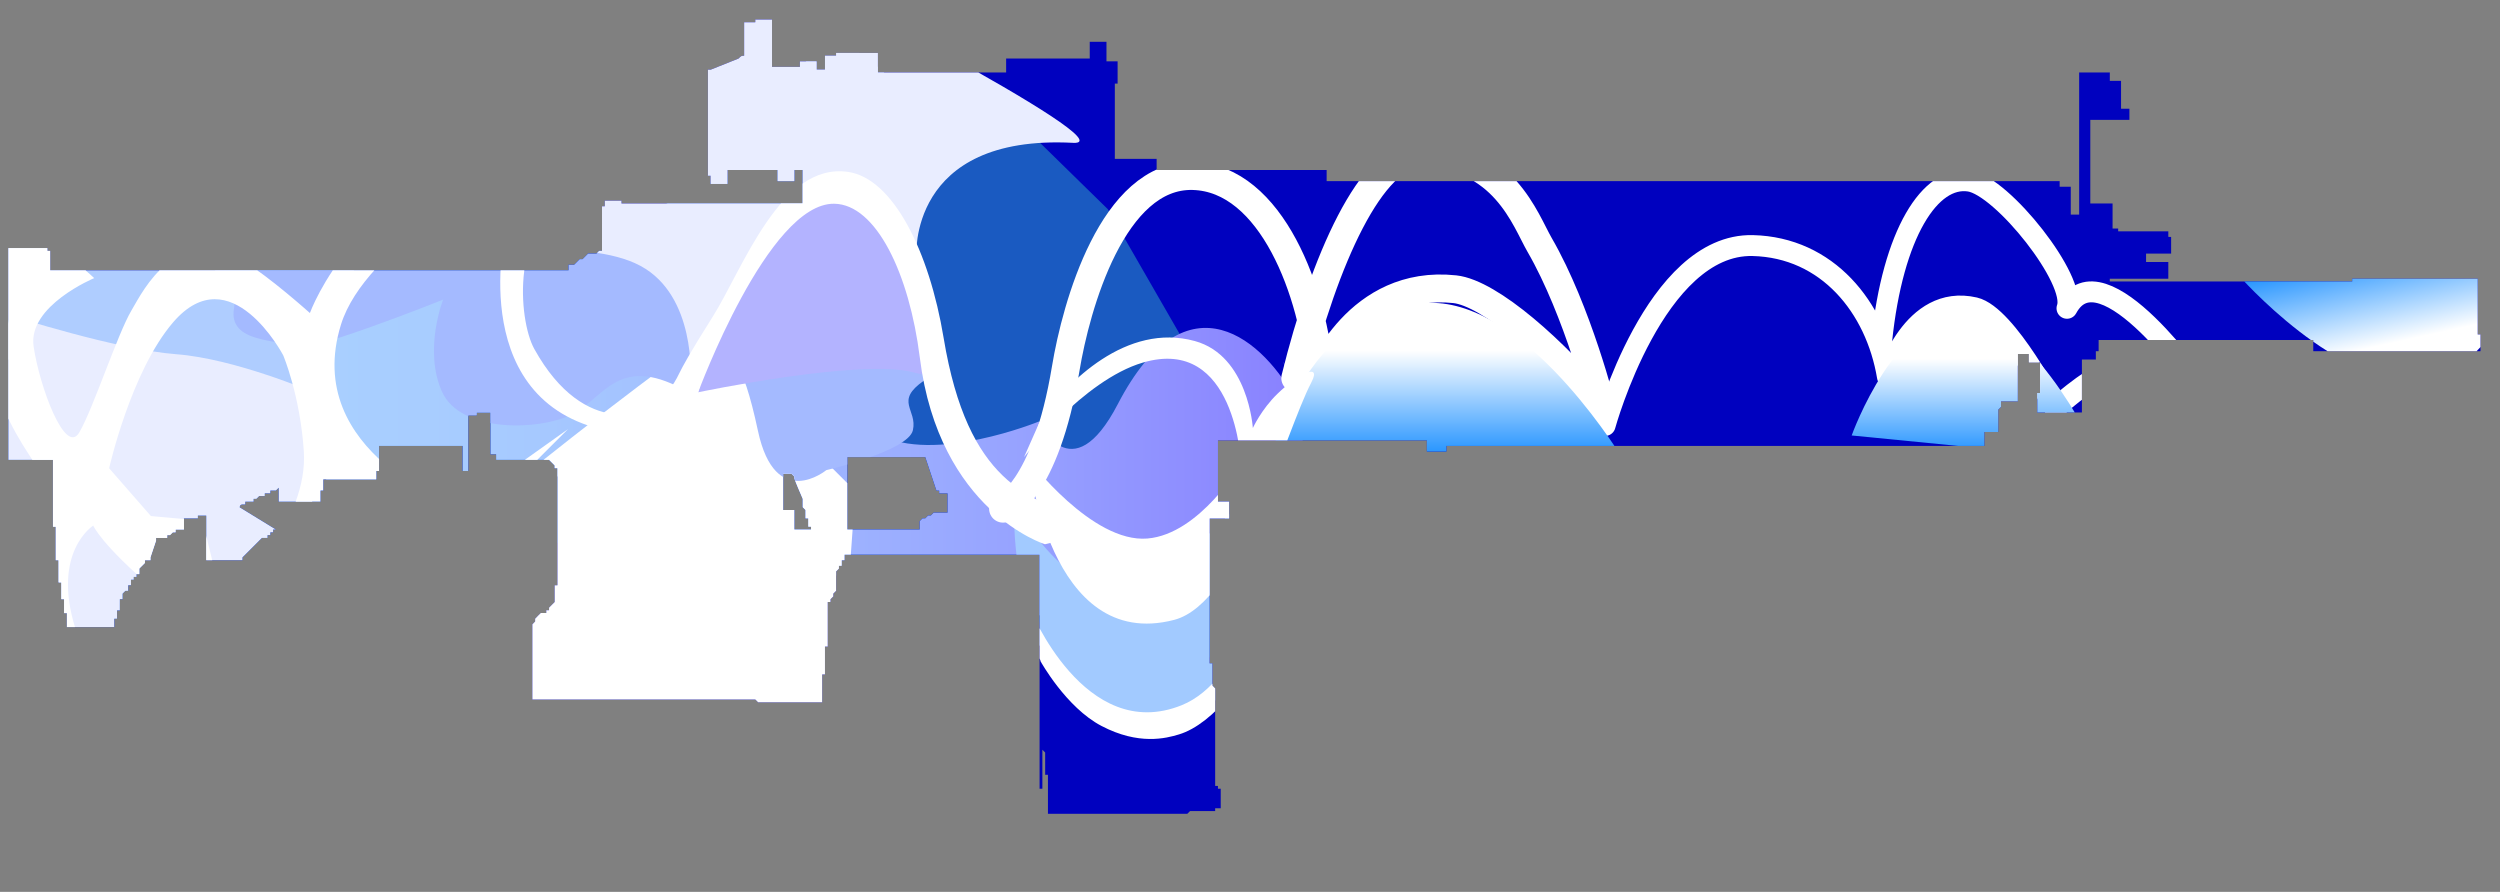 <?xml version="1.0" encoding="utf-8"?>
<!-- Generator: Adobe Illustrator 16.0.0, SVG Export Plug-In . SVG Version: 6.00 Build 0)  -->
<!DOCTYPE svg PUBLIC "-//W3C//DTD SVG 1.0//EN" "http://www.w3.org/TR/2001/REC-SVG-20010904/DTD/svg10.dtd">
<svg version="1.0" id="图层_1" xmlns="http://www.w3.org/2000/svg" xmlns:xlink="http://www.w3.org/1999/xlink" x="0px" y="0px"
	 width="89.7px" height="32px" viewBox="0 0 89.7 32" enable-background="new 0 0 89.7 32" xml:space="preserve">
<rect x="0" y="0" width="89.7" height="32" fill="#808080" stroke="none"/>
<path fill="#0001BF" d="M26.5,2.1L26.5,2.1C26.5,2.1,26.6,2.1,26.5,2.1L26.5,2.1C26.6,2,26.6,2,26.7,2V1.9l0,0l0,0V1.7l0,0V1.1V1
	V0.8c0.2,0,0.3,0,0.4,0V0.7c0.2,0,0.4,0,0.6,0l0,0c0,0.1,0,0.1,0,0.2s0,0.1,0,0.2s0,0.2,0,0.2c0,0.1,0,0.1,0,0.2s0,0.2,0,0.2
	c0,0.1,0,0.1,0,0.2s0,0.2,0,0.2c0,0.1,0,0.1,0,0.2c0,0.1,0,0.1,0,0.1c0.2,0,0.3,0,0.4,0c0.2,0,0.4,0,0.6,0V2.2c0.2,0,0.4,0,0.6,0
	v0.2l0,0v0.1c0.1,0,0.2,0,0.3,0l0,0V2.4V2.3V2.2V2.1V2C30,2,30,2,30,2V1.9l0,0l0,0c0.3,0,0.6,0,0.9,0l0,0c0.2,0,0.4,0,0.6,0
	c0,0.1,0,0.1,0,0.1v0.2v0.1v0.1v0.1v0.1l0,0c1.5,0,3.1,0,4.6,0V2.1l0,0c1,0,2,0,3,0V2V1.9l0,0V1.8V1.7V1.6V1.5l0,0
	c0.2,0,0.4,0,0.6,0V2l0,0v0.2c0.1,0,0.3,0,0.4,0V3H40v0.1l0,0v0.2l0,0l0,0l0,0v0.1l0,0l0,0l0,0v0.1l0,0l0,0l0,0V4l0,0l0,0l0,0v0.1
	l0,0l0,0v0.1l0,0l0,0l0,0v0.1l0,0v0.1l0,0v0.1l0,0l0,0l0,0l0,0l0,0v0.1l0,0l0,0l0,0v0.1l0,0l0,0l0,0v0.1l0,0v0.1l0,0l0,0l0,0V5l0,0
	l0,0l0,0v0.1l0,0l0,0v0.1l0,0v0.1l0,0v0.2l0,0l0,0l0,0l0,0v0.1l0,0l0,0l0,0l0,0l0,0v0.1c0.5,0,1,0,1.5,0v0.4c1.1,0,2.2,0,3.3,0
	c0.9,0,1.9,0,2.8,0v0.4c8.8,0,17.5,0,26.3,0v0.2c0.101,0,0.2,0,0.399,0v1c0.101,0,0.201,0,0.301,0c0-0.1,0-0.1,0-0.2s0-0.2,0-0.3
	c0-0.1,0-0.2,0-0.3s0-0.2,0-0.3s0-0.1,0-0.2s0-0.2,0-0.3s0-0.2,0-0.3c0-0.1,0-0.2,0-0.3s0-0.2,0-0.3c0-0.1,0-0.2,0-0.3s0-0.2,0-0.3
	s0-0.1,0-0.2s0-0.2,0-0.3s0-0.2,0-0.3c0-0.1,0-0.2,0-0.3s0-0.2,0-0.3c0-0.1,0-0.1,0-0.3c0-0.1,0-0.2,0-0.2c0-0.1,0-0.1,0-0.1
	c0.1,0,0.199,0,0.3,0s0.2,0,0.399,0c0.101,0,0.201,0,0.301,0l0,0l0,0c0.1,0,0.1,0,0.1,0l0,0v0.3c0.1,0,0.2,0,0.301,0l0,0h0.102v0.5
	c0,0.1,0,0.2,0,0.3l0,0c0,0.1,0,0.1,0,0.2c0.102,0,0.197,0,0.3,0v0.4H75l0,0c0,0.1,0,0.1,0,0.3c0,0.1,0,0.2,0,0.2c0,0.1,0,0.2,0,0.3
	s0,0.2,0,0.2c0,0.1,0,0.2,0,0.3s0,0.2,0,0.3s0,0.2,0,0.3c0,0.1,0,0.2,0,0.3C75,7,75,7,75,7.1s0,0.2,0,0.2c0.1,0,0.199,0,0.397,0
	c0.103,0,0.2,0,0.302,0l0,0h0.1l0,0c0,0.1,0,0.1,0,0.2s0,0.1,0,0.1c0,0.1,0,0.1,0,0.2c0,0.1,0,0.2,0,0.2c0,0.1,0,0.1,0,0.1v0.1
	C75.9,8.2,76,8.2,76,8.2v0.1c0.6,0,1.199,0,1.799,0v0.2H77.9v0.6c-0.3,0-0.601,0-0.899,0v0.3H76.9l0,0c0.3,0,0.601,0,0.899,0V10
	c-0.699,0-1.399,0-2.1,0v0.1c2.898,0,5.801,0,8.698,0V10c1.5,0,2.897,0,4.397,0H88.9v0.8c0,0.1,0,0.1,0,0.1V11v0.5v0.1v0.1l0,0v0.1
	v0.1V12H89v0.6c-0.103,0-0.201,0-0.301,0c-0.102,0-0.199,0-0.4,0c-1.6,0-3.199,0-4.699,0l0,0c-0.2,0-0.4,0-0.6,0l0,0l0,0v-0.4
	c-2.603,0-5.103,0-7.701,0v0.4c-0.1,0-0.1,0-0.1,0v0.3c-0.102,0-0.199,0-0.4,0l0,0h-0.1V13v0.1v0.1c0,0.1,0,0.1,0,0.1v0.1
	c0,0.1,0,0.1,0,0.1v0.1c0,0.1,0,0.1,0,0.1v0.1v0.1V14v0.1v0.1c0,0.1,0,0.1,0,0.1c0,0.1,0,0.1,0,0.1v0.1v0.1v0.1v0.1
	c-0.199,0-0.4,0-0.602,0l0,0H74c-0.201,0-0.4,0-0.603,0H73.2h-0.101v-0.7H73.2V14v-0.1c0-0.1,0-0.1,0-0.1v-0.1v-0.1v-0.1v-0.1
	c0-0.1,0-0.1,0-0.1v-0.1c0-0.1,0-0.1,0-0.1c0-0.1,0-0.1,0-0.1c-0.101,0-0.199,0-0.301,0h-0.102v-0.3c-0.101,0-0.198,0-0.398,0l0,0
	l0,0v0.2V13l0,0v0.1v0.1v0.1l0,0v0.1v0.1v0.1V14v0.1v0.1v0.1l0,0l0,0v0.1c-0.199,0-0.398,0-0.602,0l0,0l0,0v0.1l0,0v0.1l-0.101,0.1
	l0,0l0,0l0,0v0.1V15v0.1v0.1c0,0.1,0,0.1,0,0.1v0.1v0.1c-0.198,0-0.3,0-0.5,0l0,0l0,0v0.1l0,0V16c-0.3,0-0.5,0-0.8,0l0,0
	c-6.2,0-12.3,0-18.5,0v0.2c-0.2,0-0.5,0-0.7,0V16l0,0v-0.1l0,0l0,0l0,0l0,0v-0.1l0,0c-2.198,0-4.399,0-6.6,0l0,0l0,0l0,0h-0.1l0,0
	h-0.1h-0.1l0,0l0,0l0,0h-0.1l0,0l0,0h-0.1l0,0H44h-0.1l0,0h-0.1l0,0l0,0h-0.1l0,0l0,0l0,0l0,0l0,0l0,0l0,0l0,0l0,0l0,0l0,0l0,0
	c0,0.1,0,0.1,0,0.2s0,0.1,0,0.2c0,0.1,0,0.1,0,0.1c0,0.1,0,0.1,0,0.2c0,0.1,0,0.2,0,0.2v0.1c0,0.101,0,0.101,0,0.2v1
	c0.1,0,0.2,0,0.4,0v0.6c-0.2,0-0.4,0-0.7,0l0,0V19.9l0,0V20.3l0,0v0.4l0,0V21l0,0v0.3l0,0v0.5l0,0l0,0v0.4l0,0l0,0l0,0v0.2l0,0V23
	l0,0l0,0l0,0v0.2l0,0l0,0v0.2l0,0l0,0l0,0v0.1l0,0l0,0l0,0l0,0l0,0v0.3h0.1V24l0,0v0.1l0,0V24.2v0.1l0,0l0,0v0.2l0,0v0.1l0.1,0.103
	V24.9l0,0l0,0V25l0,0v0.1l0,0v0.2l0,0V25.4v0.1v0.1l0,0V25.7l0,0l0,0l0,0v0.1l0,0l0,0V27l0,0v0.1l0,0V27.2v0.1l0,0l0,0l0,0V27.4l0,0
	l0,0l0,0V27.6l0,0V28l0,0l0,0l0,0l0,0l0,0v0.2h0.1l0,0l0,0v0.1l0,0l0,0l0,0l0,0l0,0l0,0l0,0h0.1l0,0V28.9l0,0V29c-0.1,0-0.1,0-0.2,0
	v0.1c-0.1,0-0.2,0-0.3,0l0,0h-0.1h-0.1l0,0H43l0,0h-0.1h-0.1h-0.1l0,0L42.6,29.2h-0.1l0,0h-0.1l0,0h-0.1h-0.1l0,0l0,0h-0.1l0,0H42
	h-0.1l0,0h-0.1h-0.1l0,0h-0.1c-0.1,0-0.1,0-0.1,0h-0.1h-0.1l0,0h-0.1l0,0h-0.1l0,0c-0.1,0-0.1,0-0.1,0h-0.1h-0.1h-0.1h-0.1h-0.1l0,0
	h-0.1l0,0l0,0c-0.1,0-0.1,0-0.1,0c-0.1,0-0.2,0-0.3,0l0,0h-0.1l0,0c-0.1,0-0.1,0-0.2,0h-0.1l0,0h-0.1h-0.1c-0.1,0-0.1,0-0.1,0h-0.1
	l0,0h-0.1H39c-0.1,0-0.1,0-0.1,0c-0.1,0-0.2,0-0.3,0l0,0c-0.1,0-0.1,0-0.1,0l0,0h-0.1c-0.2,0-0.5,0-0.8,0v-0.3l0,0l0,0v-0.2l0,0l0,0
	v-0.2l0,0v-0.2l0,0v-0.2l0,0v-0.3h-0.1v-0.3l0,0v-0.1l0,0V27.3l0,0l0,0l0,0v-0.1l0,0V27l-0.1-0.1V29l0,0v-0.1l0,0V28.8l0,0v-0.1l0,0
	V28.6l0,0v-0.3h-0.1V28l0,0v-0.1l0,0v-0.2l0,0V27.6l0,0v-0.3l0,0V27l0,0l0,0v-0.2l0,0v-0.1l0,0v-0.2l0,0l0,0l0,0v-0.2l0,0v-0.1l0,0
	V26.1l0,0V26l0,0v-0.1l0,0V25.8l0,0v-0.1l0,0V25l0,0v-0.1l0,0V24.8l0,0v-0.1l0,0V24.6l0,0v-0.1l0,0v-0.2l0,0V24l0,0v-0.1l0,0V23.8
	l0,0v-0.1l0,0v-0.4l0,0l0,0V23l0,0v-0.4l0,0V22.4l0,0v-0.2l0,0V22l0,0v-1l0,0l0,0l0,0v-0.4l0,0v-0.3l0,0v-0.1l0,0V20l0,0v-0.1l0,0
	c-2.2,0-4.5,0-6.7,0c-0.1,0-0.2,0-0.3,0V20.1l0,0l0,0h-0.1V20l0,0v0.1l0,0l0,0l0,0v0.2l0,0h-0.1V20.4l0,0l0,0L30,20.5V21l0,0v0.1
	l0,0l0,0l0,0l0,0l0,0l0,0l0,0l0,0l0,0l0,0l0,0l0,0V21.2l-0.1,0.1l0,0l0,0V21.4l0,0l0,0l-0.1,0.1v0.1h-0.1V21.7l0,0l0,0l0,0l0,0l0,0
	l0,0v0.1l0,0l0,0l0,0l0,0l0,0l0,0l0,0V23l0,0l0,0v0.1l0,0l0,0l0,0l0,0l0,0l0,0l0,0V23.2h-0.1v0.1l0,0l0,0l0,0V23.4l0,0l0,0l0,0l0,0
	V23.6l0,0l0,0V23.7l0,0l0,0l0,0v0.1l0,0V23.9l0,0V24l0,0v0.2h-0.1v0.3l0,0v0.1l0,0V25.2l0,0l0,0c-0.2,0-0.5,0-0.7,0l0,0l0,0l0,0
	h-0.1h-0.1l0,0l0,0l0,0c-0.1,0-0.1,0-0.1,0h-0.1h-0.1h-0.1l0,0h-0.1H28h-0.1l0,0h-0.1l0,0h-0.1l0,0h-0.1h-0.1h-0.1l0,0
	c-0.1,0-0.1,0-0.1,0h-0.1L27.1,25.1H27l0,0l0,0l0,0h-0.1l0,0l0,0h-0.1h-0.1h-0.1l0,0H21l0,0l0,0l0,0l0,0h-0.1h-0.1h-0.1l0,0
	c-0.1,0-0.1,0-0.1,0l0,0h-0.1l0,0h-0.1l0,0l0,0c-0.1,0-0.1,0-0.1,0h-0.1l0,0h-0.1l0,0l0,0H20h-0.1l0,0h-0.1l0,0c-0.1,0-0.1,0-0.2,0
	l0,0h-0.1l0,0h-0.1h-0.1h-0.1l0,0l0,0l0,0l0,0h-0.1V25l0,0v-0.7l0,0V23l0,0v-0.1l0,0v-0.2l0,0l0,0l0,0V22.6l0,0l0,0l0,0l0,0l0,0l0,0
	v-0.1l0,0l0,0l0,0l0,0l0,0v-0.1l0,0l0,0l0,0l0,0l0.1-0.103l0,0l0,0v-0.1l0.1-0.103l0,0l0,0l0,0l0.1-0.1l0,0l0,0l0,0l0,0l0,0h0.1l0,0
	l0,0l0,0l0,0l0,0l0,0l0,0l0,0h0.1l0,0l0,0l0,0v-0.1l0,0l0,0l0,0l0,0l0,0l0,0l0,0l0,0l0,0h0.1l0,0l0,0l0,0l0,0l0,0V21.8l0,0l0,0l0,0
	l0,0l0,0l0,0l0,0l0.1-0.1l0,0l0,0l0,0l0,0l0,0l0.1-0.101l0,0l0,0l0,0l0,0l0,0l0,0l0,0l0,0l0,0l0,0l0,0l0,0l0,0l0,0l0,0v-0.102l0,0
	l0,0v-0.102l0,0V21.3l0,0l0,0v-0.1l0,0l0,0V21H20v-0.2l0,0V17l0,0v-0.2h-0.1v-0.1l0,0l0,0l0,0l0,0l0,0l-0.2-0.2l0,0l0,0l0,0l0,0
	h-0.1l0,0h-0.1l0,0l0,0h-0.1h-0.1c-0.1,0-0.2,0-0.3,0l0,0l0,0h-0.1c-0.1,0-0.1,0-0.1,0h-0.1h-0.1l0,0l0,0c-0.1,0-0.1,0-0.1,0
	c-0.1,0-0.1,0-0.2,0c-0.1,0-0.1,0-0.1,0c-0.1,0-0.2,0-0.4,0v-0.2c-0.1,0-0.1,0-0.2,0l0,0v-0.1v-0.1c0-0.1,0-0.1,0-0.1v-0.1
	c0-0.1,0-0.1,0-0.1c0-0.1,0-0.1,0-0.1v-0.1l0,0c0-0.1,0-0.1,0-0.1c0-0.1,0-0.1,0-0.1v-0.1v-0.1v-0.1V15c0-0.1,0-0.1,0-0.1v-0.1l0,0
	c-0.2,0-0.3,0-0.5,0v0.1c-0.1,0-0.2,0-0.3,0V15c0,0.1,0,0.1,0,0.2v0.1c0,0.1,0,0.1,0,0.1c0,0.1,0,0.1,0,0.1c0,0.1,0,0.1,0,0.2v0.1
	c0,0.1,0,0.1,0,0.1c0,0.1,0,0.1,0,0.2v0.1c0,0.1,0,0.1,0,0.1l0,0V16.9c-0.1,0-0.1,0-0.2,0V16c-1,0-1.9,0-3,0v0.9h-0.1v0.3
	c-0.2,0-0.4,0-0.6,0l0,0h-0.1l0,0c-0.1,0-0.1,0-0.2,0s-0.2,0-0.4,0c-0.2,0-0.4,0-0.6,0l0,0l0,0V17.6h-0.1V17.9l0,0V18
	c-0.1,0-0.3,0-0.4,0c-0.4,0-0.7,0-1.1,0v-0.1V17.8v-0.1V17.6l0,0v-0.1l0,0l0,0l-0.1,0.1l0,0l0,0c-0.1,0-0.1,0-0.2,0V17.7
	c-0.1,0-0.1,0-0.1,0c-0.1,0-0.1,0-0.1,0v0.1l0,0c-0.1,0-0.1,0-0.2,0L9.2,17.9l0,0H9.1V18C9,18,9,18,9,18c-0.1,0-0.1,0-0.1,0H8.8v0.1
	c-0.1,0-0.1,0-0.1,0l0,0c-0.1,0-0.1,0.103-0.1,0.103l0,0C9.9,19,9.9,19,9.9,19c-0.1,0-0.1,0-0.1,0v0.1l0,0c-0.1,0-0.1,0-0.1,0V19.2
	H9.6v0.1l0,0c-0.1,0-0.1,0-0.1,0l0,0H9.4L9.3,19.4l0,0l-0.1,0.1l0,0L8.7,20v0.1c-0.4,0-0.8,0-1.3,0V20v-0.9V19v-0.2v-0.1V18.6l0,0
	c0-0.1,0-0.1,0-0.1H7.3l0,0c-0.1,0-0.1,0-0.2,0v0.1l0,0c-0.1,0-0.1,0-0.2,0H6.8l0,0H6.7H6.6V19c-0.1,0-0.1,0-0.1,0
	c-0.1,0-0.1,0-0.1,0l0,0l0,0l0,0H6.3v0.1l0,0c-0.1,0-0.1,0-0.1,0l0,0L6.1,19.2l0,0l0,0H6v0.1l0,0H5.7H5.6l0,0V19.4L5.4,20v0.1
	c-0.1,0-0.1,0-0.1,0l0,0H5.2V20.2l0,0l-0.1,0.1l0,0L5,20.4l0,0v0.1l0,0v0.1H4.9l0,0V20.7H4.8v0.1H4.7V20.9l0,0l0,0V21l0,0H4.6l0,0
	v0.1l0,0V21.2l0,0c-0.1,0-0.1,0-0.1,0l0,0l-0.1,0.1l0,0l0,0V21.4v0.1c-0.1,0-0.1,0-0.1,0v0.1l0,0l0,0V21.7l0,0l0,0v0.1V21.9
	c0,0,0,0-0.1,0V22l0,0v0.1V22.2H4.1v0.1V22.4v0.1c-0.1,0-0.2,0-0.3,0c-0.3,0-0.6,0-0.9,0c-0.1,0-0.2,0-0.4,0c-0.1,0-0.1,0-0.1,0
	v-0.1V22.3l0,0l0,0v-0.1l0,0V22.1V22H2.3v-0.1l0,0V21.8v-0.1l0,0l0,0V21.6l0,0v-0.1l0,0H2.2v-0.1V21.3l0,0v-0.1l0,0l0,0V21.1V21
	v-0.1H2.1V20.8v-0.1V20.6V21v-0.1l0,0V20.8v-0.1V20.6v-0.1l0,0v-0.1l0,0V20.3v-0.1l0,0V20.1H2l0,0l0,0l0,0V20l0,0v-0.1V19.8v-0.1
	V19.6l0,0v-0.1V19v-0.1l0,0c0,0,0,0-0.1,0l0,0V18.8v-0.1V18.6l0,0v-0.1v-0.1l0,0l0,0V18.3l0,0v-0.1V18v-0.1l0,0V17.8l0,0l0,0l0,0
	v-0.1V17.6v-0.1v-0.1V17.3l0,0l0,0l0,0v-0.1V17.1V17v-0.1V16.8l0,0v-0.1V16.6v-0.1H0.3v-0.1l0,0v-0.1v-0.1v-0.1V16v-0.1v-0.1v-0.1
	v-0.1v-0.1v-0.1v-0.1l0,0v-0.1V15v-0.1l0,0v-0.1v-0.2v-0.1l0,0c0-0.1,0-0.1,0-0.1l0,0v-0.1v-0.1l0,0v-0.1V14c0-0.1,0-0.1,0-0.1v-0.1
	c0-0.1,0-0.1,0-0.1v-0.1v-0.1v-0.1v-0.1c0-0.1,0-0.1,0-0.1c0-0.1,0-0.1,0-0.1V13c0-0.1,0-0.1,0-0.1c0-0.1,0-0.1,0-0.1v-0.1v-0.1
	v-0.1v-0.1v-0.1c0-0.1,0-0.1,0-0.1c0-0.1,0-0.1,0-0.1V12v-0.1v-0.1l0,0l0,0v-0.1l0,0v-0.1v-0.1v-0.1v-0.1l0,0v-0.1V9.9V9.8l0,0V9.7
	V9.5V9.4V9.3V9.2l0,0V9.1V8.9h0.1l0,0c0.4,0,0.9,0,1.3,0V9h0.1l0,0l0,0v0.7c6.2,0,12.3,0,18.5,0l0,0l0,0l0,0l0,0l0,0h0.1l0,0V9.6
	l0,0V9.5l0,0l0,0h0.1l0,0h0.1l0,0l0,0l0,0l0,0l0,0l0,0l0.1-0.1l0,0l0,0l0,0l0.1-0.1l0,0l0,0l0,0l0,0h0.1l0,0l0,0l0.2-0.2l0,0l0,0
	l0,0l0,0l0,0l0,0h0.1h0.1h0.1L21.5,9c0.1,0,0.1,0,0.1,0V7.4h0.1V7.2c0.2,0,0.4,0,0.6,0v0.1c2.2,0,4.4,0,6.5,0V6.9l0,0l0,0l0,0V6.1
	c-0.1,0-0.2,0-0.3,0v0.4l0,0c-0.2,0-0.4,0-0.6,0V6.4l0,0V6.1c-0.6,0-1.2,0-1.8,0v0.4l0,0v0.1c-0.2,0-0.4,0-0.6,0V6.3h-0.1l0,0
	c0-0.1,0-0.2,0-0.2c0-0.1,0-0.1,0-0.2s0-0.2,0-0.2c0-0.1,0-0.1,0-0.2s0-0.1,0-0.2c0-0.1,0-0.1,0-0.2s0-0.1,0-0.2s0-0.2,0-0.2
	c0-0.1,0-0.1,0-0.2s0-0.2,0-0.2c0-0.1,0-0.1,0-0.2s0-0.1,0-0.2s0-0.1,0-0.2c0-0.1,0-0.1,0-0.2s0-0.1,0-0.2c0-0.1,0-0.1,0-0.2
	s0-0.2,0-0.2c0-0.1,0-0.1,0-0.2c0-0.1,0-0.1,0-0.2h0.1L26.5,2.1L26.5,2.1L26.5,2.1L26.5,2.1z M42.1,15.6L42.1,15.6L42.1,15.6
	L42.1,15.6z M33.2,16.4c-0.9,0-1.9,0-2.8,0l0,0v0.1l0,0v0.1l0,0v0.2l0,0V16.9l0,0V17.1l0,0V18l0,0v0.1l0,0V18.2l0,0v0.2l0,0V19
	c0.9,0,1.7,0,2.6,0v-0.3l0,0l0,0l0,0l0,0l0.1-0.101l0,0l0,0h0.1l0,0l0.1-0.102h0.1l0,0l0,0l0.1-0.102l0,0h0.1l0,0h0.1l0,0l0,0H34
	c0-0.101,0-0.101,0-0.101c0-0.101,0-0.101,0-0.101V18.1V18v-0.1V17.8v-0.1l0,0l0,0l0,0h-0.1h-0.1l0,0l0,0l0,0h-0.1V17.6h-0.1l0,0
	l0,0L33.2,16.4L33.2,16.4L33.2,16.4z M28.5,17.1C28.4,17.1,28.4,17.1,28.5,17.1C28.4,17,28.4,17,28.5,17.1L28.4,17
	c-0.1,0-0.2,0-0.3,0c0,0.1,0,0.1,0,0.1c0,0.103,0,0.103,0,0.2V17.4c0,0.1,0,0.1,0,0.1c0,0.1,0,0.1,0,0.1c0,0.103,0,0.103,0,0.2V17.9
	c0,0.1,0,0.1,0,0.1c0,0.1,0,0.1,0,0.2l0,0l0,0l0,0v0.1l0,0l0,0l0,0l0,0h0.1l0,0h0.1l0,0l0,0h0.1l0,0l0,0l0,0h0.1V19
	c0.2,0,0.4,0,0.6,0v-0.1H29V18.8l0,0l0,0l0,0l0,0l0,0l0,0v-0.1l0,0V18.6h-0.1v-0.1l0,0v-0.1l0,0V18.3l-0.1-0.1l0,0l0,0l0,0l0,0l0,0
	V18.1l0,0l0,0l0,0V18l0,0v-0.1l0,0l0,0C28.5,17.2,28.5,17.2,28.5,17.1L28.5,17.1L28.5,17.1z"/>
<g>
	<defs>
		<path id="SVGID_1_" d="M26.5,2.1L26.5,2.1C26.5,2.1,26.6,2.1,26.5,2.1L26.5,2.1C26.6,2,26.6,2,26.7,2V1.9l0,0l0,0V1.7l0,0V1.1V1
			V0.8c0.2,0,0.3,0,0.4,0V0.7c0.2,0,0.4,0,0.6,0l0,0c0,0.1,0,0.1,0,0.2s0,0.1,0,0.2s0,0.2,0,0.2c0,0.1,0,0.1,0,0.2s0,0.2,0,0.2
			c0,0.1,0,0.1,0,0.2s0,0.2,0,0.2c0,0.1,0,0.1,0,0.2c0,0.1,0,0.1,0,0.1c0.2,0,0.3,0,0.4,0c0.2,0,0.4,0,0.6,0V2.2c0.2,0,0.4,0,0.6,0
			v0.2l0,0v0.1c0.1,0,0.2,0,0.3,0l0,0V2.4V2.3V2.2V2.1V2C30,2,30,2,30,2V1.9l0,0l0,0c0.3,0,0.6,0,0.9,0l0,0c0.2,0,0.4,0,0.6,0
			c0,0.1,0,0.1,0,0.1v0.2v0.1v0.1v0.1v0.1l0,0c1.5,0,3.1,0,4.6,0V2.1l0,0c1,0,2,0,3,0V2V1.9l0,0V1.8V1.7V1.6V1.5l0,0
			c0.2,0,0.4,0,0.6,0V2l0,0v0.2c0.1,0,0.3,0,0.4,0V3H40v0.1l0,0v0.2l0,0l0,0l0,0v0.1l0,0l0,0l0,0v0.1l0,0l0,0l0,0V4l0,0l0,0l0,0v0.1
			l0,0l0,0v0.1l0,0l0,0l0,0v0.1l0,0v0.1l0,0v0.1l0,0l0,0l0,0l0,0l0,0v0.1l0,0l0,0l0,0v0.1l0,0l0,0l0,0v0.1l0,0v0.1l0,0l0,0l0,0V5
			l0,0l0,0l0,0v0.1l0,0l0,0v0.1l0,0v0.1l0,0v0.2l0,0l0,0l0,0l0,0v0.1l0,0l0,0l0,0l0,0l0,0v0.1c0.5,0,1,0,1.5,0v0.4
			c1.1,0,2.2,0,3.3,0c0.9,0,1.9,0,2.8,0v0.4c8.8,0,17.5,0,26.3,0v0.2c0.101,0,0.2,0,0.399,0v1c0.101,0,0.201,0,0.301,0
			c0-0.1,0-0.1,0-0.2s0-0.2,0-0.3c0-0.1,0-0.2,0-0.3s0-0.2,0-0.3s0-0.1,0-0.2s0-0.2,0-0.3s0-0.2,0-0.3c0-0.1,0-0.2,0-0.3
			s0-0.2,0-0.3c0-0.1,0-0.2,0-0.3s0-0.2,0-0.3s0-0.1,0-0.2s0-0.2,0-0.3s0-0.2,0-0.3c0-0.1,0-0.2,0-0.3s0-0.2,0-0.3
			c0-0.1,0-0.1,0-0.3c0-0.1,0-0.2,0-0.2c0-0.1,0-0.1,0-0.1c0.1,0,0.199,0,0.3,0s0.2,0,0.399,0c0.101,0,0.201,0,0.301,0l0,0l0,0
			c0.1,0,0.1,0,0.1,0l0,0v0.3c0.1,0,0.2,0,0.301,0l0,0h0.102v0.5c0,0.1,0,0.2,0,0.3l0,0c0,0.1,0,0.1,0,0.2c0.102,0,0.197,0,0.3,0
			v0.4H75l0,0c0,0.1,0,0.1,0,0.3c0,0.1,0,0.2,0,0.2c0,0.1,0,0.2,0,0.3s0,0.2,0,0.2c0,0.1,0,0.2,0,0.3s0,0.2,0,0.3s0,0.2,0,0.3
			c0,0.1,0,0.2,0,0.3C75,7,75,7,75,7.1s0,0.2,0,0.2c0.1,0,0.199,0,0.397,0c0.103,0,0.2,0,0.302,0l0,0h0.1l0,0c0,0.1,0,0.1,0,0.2
			s0,0.1,0,0.1c0,0.1,0,0.1,0,0.2c0,0.1,0,0.2,0,0.2c0,0.1,0,0.1,0,0.1v0.1C75.9,8.2,76,8.2,76,8.2v0.1c0.6,0,1.199,0,1.799,0v0.2
			H77.9v0.6c-0.3,0-0.601,0-0.899,0v0.3H76.9l0,0c0.3,0,0.601,0,0.899,0V10c-0.699,0-1.399,0-2.1,0v0.1c2.898,0,5.801,0,8.698,0V10
			c1.5,0,2.897,0,4.397,0H88.9v0.8c0,0.1,0,0.1,0,0.1V11v0.5v0.1v0.1l0,0v0.1v0.1V12H89v0.6c-0.103,0-0.201,0-0.301,0
			c-0.102,0-0.602,0-0.4,0c1.829,0-0.83,0-4.699,0l0,0c-0.2,0-0.4,0-0.6,0l0,0l0,0v-0.4c-2.603,0-5.103,0-7.701,0v0.4
			c-0.1,0-0.1,0-0.1,0v0.3c-0.102,0-0.199,0-0.4,0l0,0h-0.1V13v0.1v0.1c0,0.1,0,0.1,0,0.1v0.1c0,0.1,0,0.1,0,0.1v0.1
			c0,0.1,0,0.1,0,0.1v0.1v0.1V14v0.1v0.1c0,0.1,0,0.1,0,0.1c0,0.1,0,0.1,0,0.1v0.1v0.1v0.1v0.1c-0.199,0-0.4,0-0.602,0l0,0H74
			c-0.201,0-0.4,0-0.603,0H73.2h-0.101v-0.7H73.2V14v-0.1c0-0.1,0-0.1,0-0.1v-0.1v-0.1v-0.1v-0.1c0-0.1,0-0.1,0-0.1v-0.1
			c0-0.1,0-0.1,0-0.1c0-0.1,0-0.1,0-0.1c-0.101,0-0.199,0-0.301,0h-0.102v-0.3c-0.101,0-0.198,0-0.398,0l0,0l0,0v0.2V13l0,0v0.1v0.1
			v0.1l0,0v0.1v0.1v0.1V14v0.1v0.1v0.1l0,0l0,0v0.1c-0.199,0-0.398,0-0.602,0l0,0l0,0v0.1l0,0v0.1l-0.101,0.1l0,0l0,0l0,0v0.1V15
			v0.1v0.1c0,0.1,0,0.1,0,0.1v0.1v0.1c-0.198,0-0.3,0-0.5,0l0,0l0,0v0.1l0,0V16c-0.3,0-0.5,0-0.8,0l0,0c-6.2,0-12.3,0-18.5,0v0.2
			c-0.2,0-0.5,0-0.7,0V16l0,0v-0.1l0,0l0,0l0,0l0,0v-0.1l0,0c-2.198,0-4.399,0-6.6,0l0,0l0,0l0,0h-0.1l0,0h-0.1h-0.1l0,0l0,0l0,0
			h-0.1l0,0l0,0h-0.1l0,0H44h-0.1l0,0h-0.1l0,0l0,0h-0.1l0,0l0,0l0,0l0,0l0,0l0,0l0,0l0,0l0,0l0,0l0,0l0,0c0,0.1,0,0.1,0,0.2
			s0,0.1,0,0.2c0,0.1,0,0.1,0,0.1c0,0.1,0,0.1,0,0.2c0,0.1,0,0.2,0,0.2v0.1c0,0.101,0,0.101,0,0.2v1c0.1,0,0.2,0,0.4,0v0.6
			c-0.2,0-0.4,0-0.7,0l0,0V19.9l0,0V20.3l0,0v0.4l0,0V21l0,0v0.3l0,0v0.5l0,0l0,0v0.4l0,0l0,0l0,0v0.2l0,0V23l0,0l0,0l0,0v0.2l0,0
			l0,0v0.2l0,0l0,0l0,0v0.1l0,0l0,0l0,0l0,0l0,0v0.3h0.1V24l0,0v0.1l0,0V24.2v0.1l0,0l0,0v0.2l0,0v0.1l0.1,0.103V24.9l0,0l0,0V25
			l0,0v0.1l0,0v0.2l0,0V25.4v0.1v0.1l0,0V25.7l0,0l0,0l0,0v0.1l0,0l0,0V27l0,0v0.1l0,0V27.2v0.1l0,0l0,0l0,0V27.4l0,0l0,0l0,0V27.6
			l0,0V28l0,0l0,0l0,0l0,0l0,0v0.2h0.1l0,0l0,0v0.1l0,0l0,0l0,0l0,0l0,0l0,0l0,0h0.1l0,0V28.9l0,0V29c-0.1,0-0.1,0-0.2,0v0.1
			c-0.1,0-0.2,0-0.3,0l0,0h-0.1h-0.1l0,0H43l0,0h-0.1h-0.1h-0.1l0,0L42.6,29.2h-0.1l0,0h-0.1l0,0h-0.1h-0.1l0,0l0,0h-0.1l0,0H42
			h-0.1l0,0h-0.1h-0.1l0,0h-0.1c-0.1,0-0.1,0-0.1,0h-0.1h-0.1l0,0h-0.1l0,0h-0.1l0,0c-0.1,0-0.1,0-0.1,0h-0.1h-0.1h-0.1h-0.1h-0.1
			l0,0h-0.1l0,0l0,0c-0.1,0-0.1,0-0.1,0c-0.1,0-0.2,0-0.3,0l0,0h-0.1l0,0c-0.1,0-0.1,0-0.2,0h-0.1l0,0h-0.1h-0.1c-0.1,0-0.1,0-0.1,0
			h-0.1l0,0h-0.1H39c-0.1,0-0.1,0-0.1,0c-0.1,0-0.2,0-0.3,0l0,0c-0.1,0-0.1,0-0.1,0l0,0h-0.1c-0.2,0-0.5,0-0.8,0v-0.3l0,0l0,0v-0.2
			l0,0l0,0v-0.2l0,0v-0.2l0,0v-0.2l0,0v-0.3h-0.1v-0.3l0,0v-0.1l0,0V27.3l0,0l0,0l0,0v-0.1l0,0V27l-0.1-0.1V29l0,0v-0.1l0,0V28.8
			l0,0v-0.1l0,0V28.6l0,0v-0.3h-0.1V28l0,0v-0.1l0,0v-0.2l0,0V27.6l0,0v-0.3l0,0V27l0,0l0,0v-0.2l0,0v-0.1l0,0v-0.2l0,0l0,0l0,0
			v-0.2l0,0v-0.1l0,0V26.1l0,0V26l0,0v-0.1l0,0V25.8l0,0v-0.1l0,0V25l0,0v-0.1l0,0V24.8l0,0v-0.1l0,0V24.6l0,0v-0.1l0,0v-0.2l0,0V24
			l0,0v-0.1l0,0V23.8l0,0v-0.1l0,0v-0.4l0,0l0,0V23l0,0v-0.4l0,0V22.4l0,0v-0.2l0,0V22l0,0v-1l0,0l0,0l0,0v-0.4l0,0v-0.3l0,0v-0.1
			l0,0V20l0,0v-0.1l0,0c-2.2,0-4.5,0-6.7,0c-0.1,0-0.2,0-0.3,0V20.1l0,0l0,0h-0.1V20l0,0v0.1l0,0l0,0l0,0v0.2l0,0h-0.1V20.4l0,0l0,0
			L30,20.5V21l0,0v0.1l0,0l0,0l0,0l0,0l0,0l0,0l0,0l0,0l0,0l0,0l0,0l0,0V21.2l-0.1,0.1l0,0l0,0V21.4l0,0l0,0l-0.1,0.1v0.1h-0.1V21.7
			l0,0l0,0l0,0l0,0l0,0l0,0v0.1l0,0l0,0l0,0l0,0l0,0l0,0l0,0V23l0,0l0,0v0.1l0,0l0,0l0,0l0,0l0,0l0,0l0,0V23.2h-0.1v0.1l0,0l0,0l0,0
			V23.4l0,0l0,0l0,0l0,0V23.6l0,0l0,0V23.7l0,0l0,0l0,0v0.1l0,0V23.9l0,0V24l0,0v0.2h-0.1v0.3l0,0v0.1l0,0V25.2l0,0l0,0
			c-0.2,0-0.5,0-0.7,0l0,0l0,0l0,0h-0.1h-0.1l0,0l0,0l0,0c-0.1,0-0.1,0-0.1,0h-0.1h-0.1h-0.1l0,0h-0.1H28h-0.1l0,0h-0.1l0,0h-0.1
			l0,0h-0.1h-0.1h-0.1l0,0c-0.1,0-0.1,0-0.1,0h-0.1L27.1,25.1H27l0,0l0,0l0,0h-0.1l0,0l0,0h-0.1h-0.1h-0.1l0,0H21l0,0l0,0l0,0l0,0
			h-0.1h-0.1h-0.1l0,0c-0.1,0-0.1,0-0.1,0l0,0h-0.1l0,0h-0.1l0,0l0,0c-0.1,0-0.1,0-0.1,0h-0.1l0,0h-0.1l0,0l0,0H20h-0.1l0,0h-0.1
			l0,0c-0.1,0-0.1,0-0.2,0l0,0h-0.1l0,0h-0.1h-0.1h-0.1l0,0l0,0l0,0l0,0h-0.1V25l0,0v-0.7l0,0V23l0,0v-0.1l0,0v-0.2l0,0l0,0l0,0
			V22.6l0,0l0,0l0,0l0,0l0,0l0,0v-0.1l0,0l0,0l0,0l0,0l0,0v-0.1l0,0l0,0l0,0l0,0l0.1-0.103l0,0l0,0v-0.1l0.1-0.103l0,0l0,0l0,0
			l0.1-0.1l0,0l0,0l0,0l0,0l0,0h0.1l0,0l0,0l0,0l0,0l0,0l0,0l0,0l0,0h0.1l0,0l0,0l0,0v-0.1l0,0l0,0l0,0l0,0l0,0l0,0l0,0l0,0l0,0h0.1
			l0,0l0,0l0,0l0,0l0,0V21.8l0,0l0,0l0,0l0,0l0,0l0,0l0,0l0.1-0.1l0,0l0,0l0,0l0,0l0,0l0.1-0.101l0,0l0,0l0,0l0,0l0,0l0,0l0,0l0,0
			l0,0l0,0l0,0l0,0l0,0l0,0l0,0v-0.102l0,0l0,0v-0.102l0,0V21.3l0,0l0,0v-0.1l0,0l0,0V21H20v-0.2l0,0V17l0,0v-0.2h-0.1v-0.1l0,0l0,0
			l0,0l0,0l0,0l-0.2-0.2l0,0l0,0l0,0l0,0h-0.1l0,0h-0.1l0,0l0,0h-0.1h-0.1c-0.1,0-0.2,0-0.3,0l0,0l0,0h-0.1c-0.1,0-0.1,0-0.1,0h-0.1
			h-0.1l0,0l0,0c-0.1,0-0.1,0-0.1,0c-0.1,0-0.1,0-0.2,0c-0.1,0-0.1,0-0.1,0c-0.1,0-0.2,0-0.4,0v-0.2c-0.1,0-0.1,0-0.2,0l0,0v-0.1
			v-0.1c0-0.1,0-0.1,0-0.1v-0.1c0-0.1,0-0.1,0-0.1c0-0.1,0-0.1,0-0.1v-0.1l0,0c0-0.1,0-0.1,0-0.1c0-0.1,0-0.1,0-0.1v-0.1v-0.1v-0.1
			V15c0-0.1,0-0.1,0-0.1v-0.1l0,0c-0.2,0-0.3,0-0.5,0v0.1c-0.1,0-0.2,0-0.3,0V15c0,0.1,0,0.1,0,0.2v0.1c0,0.1,0,0.1,0,0.1
			c0,0.1,0,0.1,0,0.1c0,0.1,0,0.1,0,0.2v0.1c0,0.1,0,0.1,0,0.1c0,0.1,0,0.1,0,0.2v0.1c0,0.1,0,0.1,0,0.1l0,0V16.9
			c-0.1,0-0.1,0-0.2,0V16c-1,0-1.9,0-3,0v0.9h-0.1v0.3c-0.2,0-0.4,0-0.6,0l0,0h-0.1l0,0c-0.1,0-0.1,0-0.2,0s-0.2,0-0.4,0
			c-0.2,0-0.4,0-0.6,0l0,0l0,0V17.6h-0.1V17.9l0,0V18c-0.1,0-0.3,0-0.4,0c-0.4,0-0.7,0-1.1,0v-0.1V17.8v-0.1V17.6l0,0v-0.1l0,0l0,0
			l-0.1,0.1l0,0l0,0c-0.1,0-0.1,0-0.2,0V17.7c-0.1,0-0.1,0-0.1,0c-0.1,0-0.1,0-0.1,0v0.1l0,0c-0.1,0-0.1,0-0.2,0L9.2,17.9l0,0H9.1
			V18C9,18,9,18,9,18c-0.1,0-0.1,0-0.1,0H8.8v0.1c-0.1,0-0.1,0-0.1,0l0,0c-0.1,0-0.1,0.103-0.1,0.103l0,0C9.9,19,9.9,19,9.9,19
			c-0.1,0-0.1,0-0.1,0v0.1l0,0c-0.1,0-0.1,0-0.1,0V19.2H9.6v0.1l0,0c-0.1,0-0.1,0-0.1,0l0,0H9.4L9.3,19.4l0,0l-0.1,0.1l0,0L8.7,20
			v0.1c-0.4,0-0.8,0-1.3,0V20v-0.9V19v-0.2v-0.1V18.6l0,0c0-0.1,0-0.1,0-0.1H7.3l0,0c-0.1,0-0.1,0-0.2,0v0.1l0,0c-0.1,0-0.1,0-0.2,0
			H6.8l0,0H6.7H6.6V19c-0.1,0-0.1,0-0.1,0c-0.1,0-0.1,0-0.1,0l0,0l0,0l0,0H6.3v0.1l0,0c-0.1,0-0.1,0-0.1,0l0,0L6.1,19.2l0,0l0,0H6
			v0.1l0,0H5.7H5.6l0,0V19.4L5.4,20v0.1c-0.1,0-0.1,0-0.1,0l0,0H5.2V20.2l0,0l-0.1,0.1l0,0L5,20.4l0,0v0.1l0,0v0.1H4.9l0,0V20.7H4.8
			v0.1H4.7V20.9l0,0l0,0V21l0,0H4.6l0,0v0.1l0,0V21.2l0,0c-0.1,0-0.1,0-0.1,0l0,0l-0.1,0.1l0,0l0,0V21.4v0.1c-0.1,0-0.1,0-0.1,0v0.1
			l0,0l0,0V21.7l0,0l0,0v0.1V21.9c0,0,0,0-0.1,0V22l0,0v0.1V22.2H4.1v0.1V22.4v0.1c-0.1,0-0.2,0-0.3,0c-0.3,0-0.6,0-0.9,0
			c-0.1,0-0.2,0-0.4,0c-0.1,0-0.1,0-0.1,0v-0.1V22.3l0,0l0,0v-0.1l0,0V22.1V22H2.3v-0.1l0,0V21.8v-0.1l0,0l0,0V21.6l0,0v-0.1l0,0
			H2.2v-0.1V21.3l0,0v-0.1l0,0l0,0V21.1V21v-0.1H2.1V20.8v-0.1V20.6V21v-0.1l0,0V20.8v-0.1V20.6v-0.1l0,0v-0.1l0,0V20.3v-0.1l0,0
			V20.1H2l0,0l0,0l0,0V20l0,0v-0.1V19.8v-0.1V19.6l0,0v-0.1V19v-0.1l0,0c0,0,0,0-0.1,0l0,0V18.8v-0.1V18.6l0,0v-0.1v-0.1l0,0l0,0
			V18.3l0,0v-0.1V18v-0.1l0,0V17.8l0,0l0,0l0,0v-0.1V17.6v-0.1v-0.1V17.3l0,0l0,0l0,0v-0.1V17.1V17v-0.1V16.8l0,0v-0.1V16.6v-0.1
			H0.3v-0.1l0,0v-0.1v-0.1v-0.1V16v-0.1v-0.1v-0.1v-0.1v-0.1v-0.1v-0.1l0,0v-0.1V15v-0.1l0,0v-0.1v-0.2v-0.1l0,0c0-0.1,0-0.1,0-0.1
			l0,0v-0.1v-0.1l0,0v-0.1V14c0-0.1,0-0.1,0-0.1v-0.1c0-0.1,0-0.1,0-0.1v-0.1v-0.1v-0.1v-0.1c0-0.1,0-0.1,0-0.1c0-0.1,0-0.1,0-0.1
			V13c0-0.1,0-0.1,0-0.1c0-0.1,0-0.1,0-0.1v-0.1v-0.1v-0.1v-0.1v-0.1c0-0.1,0-0.1,0-0.1c0-0.1,0-0.1,0-0.1V12v-0.1v-0.1l0,0l0,0
			v-0.1l0,0v-0.1v-0.1v-0.1v-0.1l0,0v-0.1V9.9V9.8l0,0V9.7V9.5V9.4V9.3V9.2l0,0V9.1V8.9h0.1l0,0c0.4,0,0.9,0,1.3,0V9h0.1l0,0l0,0
			v0.7c6.2,0,12.3,0,18.5,0l0,0l0,0l0,0l0,0l0,0h0.1l0,0V9.6l0,0V9.5l0,0l0,0h0.1l0,0h0.1l0,0l0,0l0,0l0,0l0,0l0,0l0.1-0.1l0,0l0,0
			l0,0l0.1-0.1l0,0l0,0l0,0l0,0h0.1l0,0l0,0l0.2-0.2l0,0l0,0l0,0l0,0l0,0l0,0h0.1h0.1h0.1L21.5,9c0.1,0,0.1,0,0.1,0V7.4h0.1V7.2
			c0.2,0,0.4,0,0.6,0v0.1c2.2,0,4.4,0,6.5,0V6.9l0,0l0,0l0,0V6.1c-0.1,0-0.2,0-0.3,0v0.4l0,0c-0.2,0-0.4,0-0.6,0V6.4l0,0V6.1
			c-0.6,0-1.2,0-1.8,0v0.4l0,0v0.1c-0.2,0-0.4,0-0.6,0V6.3h-0.1l0,0c0-0.1,0-0.2,0-0.2c0-0.1,0-0.1,0-0.2s0-0.2,0-0.2
			c0-0.1,0-0.1,0-0.2s0-0.1,0-0.2c0-0.1,0-0.1,0-0.2s0-0.1,0-0.2s0-0.2,0-0.2c0-0.1,0-0.1,0-0.2s0-0.2,0-0.2c0-0.1,0-0.1,0-0.2
			s0-0.1,0-0.2s0-0.1,0-0.2c0-0.1,0-0.1,0-0.2s0-0.1,0-0.2c0-0.1,0-0.1,0-0.2s0-0.2,0-0.2c0-0.1,0-0.1,0-0.2c0-0.1,0-0.1,0-0.2h0.1
			L26.5,2.1L26.5,2.1L26.5,2.1L26.5,2.1z M42.1,15.6L42.1,15.6L42.1,15.6L42.1,15.6z M33.2,16.4c-0.9,0-1.9,0-2.8,0l0,0v0.1l0,0v0.1
			l0,0v0.2l0,0V16.9l0,0V17.1l0,0V18l0,0v0.1l0,0V18.2l0,0v0.2l0,0V19c0.9,0,1.7,0,2.6,0v-0.3l0,0l0,0l0,0l0,0l0.1-0.101l0,0l0,0
			h0.1l0,0l0.1-0.102h0.1l0,0l0,0l0.1-0.102l0,0h0.1l0,0h0.1l0,0l0,0H34c0-0.101,0-0.101,0-0.101c0-0.101,0-0.101,0-0.101V18.1V18
			v-0.1V17.8v-0.1l0,0l0,0l0,0h-0.1h-0.1l0,0l0,0l0,0h-0.1V17.6h-0.1l0,0l0,0L33.2,16.4L33.2,16.4L33.2,16.4z M28.5,17.1
			C28.4,17.1,28.4,17.1,28.5,17.1C28.4,17,28.4,17,28.5,17.1L28.4,17c-0.1,0-0.2,0-0.3,0c0,0.1,0,0.1,0,0.1c0,0.103,0,0.103,0,0.2
			V17.4c0,0.1,0,0.1,0,0.1c0,0.1,0,0.1,0,0.1c0,0.103,0,0.103,0,0.2V17.9c0,0.1,0,0.1,0,0.1c0,0.1,0,0.1,0,0.2l0,0l0,0l0,0v0.1l0,0
			l0,0l0,0l0,0h0.1l0,0h0.1l0,0l0,0h0.1l0,0l0,0l0,0h0.1V19c0.2,0,0.4,0,0.6,0v-0.1H29V18.8l0,0l0,0l0,0l0,0l0,0l0,0v-0.1l0,0V18.6
			h-0.1v-0.1l0,0v-0.1l0,0V18.3l-0.1-0.1l0,0l0,0l0,0l0,0l0,0V18.1l0,0l0,0l0,0V18l0,0v-0.1l0,0l0,0C28.5,17.2,28.5,17.2,28.5,17.1
			L28.5,17.1L28.5,17.1z"/>
	</defs>
	<clipPath id="SVGID_2_">
		<use xlink:href="#SVGID_1_"  overflow="visible"/>
	</clipPath>
	<path clip-path="url(#SVGID_2_)" fill="#1A5AC1" d="M-0.521,11.662L13.05,8.574l6.813,0.65l9.695-4.598l7.589,0.333l2.603,2.548
		l3.159,5.489l1.162,2.211c0,0-1.195,0.676,0.579,1.229c1.771,0.554,1.45,1.875,1.45,1.875l6.581,4.438l2.672,0.313
		c0,0-0.756,1.838-1.975,2.834c-1.219,1-2.338,1.607-2.721,1.664c-0.382,0.056-2.93-0.389-3.097-0.444
		c-0.166-0.054-3.102-3.101-3.102-3.101l-4.598-1.885L37.7,22.438l-15.455-4.293c0,0-6.149,4.043-6.703,2.326
		c-0.062-0.188-4.764,4.932-5.096,5.152c-0.333,0.223-5.429,1.107-5.429,1.107l-4.1-1.828L-0.521,11.662z"/>
	
		<path clip-path="url(#SVGID_2_)" fill="none" stroke="#FFFFFF" stroke-width="0.75" stroke-linecap="round" stroke-linejoin="round" stroke-miterlimit="10" d="
		M57.591,15.266c0,0,1.791-6.537,5.297-6.455c2.673,0.063,4.417,2.208,4.833,4.708c0,0,0.88-2.996,3.125-2.479
		c1.162,0.269,2.887,3.625,2.887,3.625s4.083-3.875,5.271-0.688c0,0-3.591-5.227-4.841-2.915c0.375-1-2.324-4.385-3.5-4.563
		c-1.412-0.214-2.75,1.875-3.149,5.727"/>
	
		<linearGradient id="SVGID_3_" gradientUnits="userSpaceOnUse" x1="292.283" y1="-388.037" x2="328.641" y2="-388.037" gradientTransform="matrix(1 0 0 -1 -281.6 -371.96)">
		<stop  offset="0" style="stop-color:#A9D0FF"/>
		<stop  offset="0.199" style="stop-color:#A7CBFF"/>
		<stop  offset="0.441" style="stop-color:#A1BCFF"/>
		<stop  offset="0.706" style="stop-color:#97A3FF"/>
		<stop  offset="0.986" style="stop-color:#8981FF"/>
		<stop  offset="1" style="stop-color:#887FFF"/>
	</linearGradient>
	<path clip-path="url(#SVGID_2_)" fill="url(#SVGID_3_)" d="M11.884,17.625c0,0-0.049,1.955,1.03,3.201
		c1.081,1.246,2.244-0.665,2.244-0.665l3.573-3.322c0,0,2.41,0.414,2.742,0.747c0.333,0.331,5.816-1.58,5.816-1.58
		s-1.08,1.663-0.415,3.157c0.665,1.498,3.563,1.793,4.726,1.212c1.163-0.583,0.924-0.246,3.25,1
		c2.327,1.246,5.817,0.614,5.817,0.614s1.817,0.069,1.982-0.677c0.167-0.748,1.121,0.812,2.2,0.063c1.08-0.747,1.695-2.337,2.111-3
		c0.414-0.665-0.912-5.4-0.912-5.4s1.353,3.135,0.476,1.441c-1.132-2.188-3.928-4.707-6.417,0.083
		c-1.667,3.208-2.833,0.625-2.833,0.625s-3.756,1.539-5.75,0.458c-1.994-1.08-3.736-2.566-5.481-2.65s-4.237-0.5-4.902,0.082
		c-0.665,0.582-1.118-2.527-1.866-2.953c-0.748-0.427-8.313,1.701-8.563,3.03S11.884,17.625,11.884,17.625z"/>
	
		<path clip-path="url(#SVGID_2_)" fill="none" stroke="#FFFFFF" stroke-linecap="round" stroke-linejoin="round" stroke-miterlimit="10" d="
		M35.989,18.252c0,0,1.521-0.619,2.25-5.031c0.369-2.235,1.684-6.979,4.563-6.905c2.832,0.073,4.344,4.224,4.563,7.177
		c0,0,1.332-3.491,4.832-3.116c1.263,0.136,3.632,2.228,5.293,4.283c0,0-0.875-3.5-2.25-5.875c-0.509-0.879-1.291-3.257-4.25-3.275
		c-1.788-0.011-3.483,3.87-4.517,8.056"/>
	<path clip-path="url(#SVGID_2_)" fill="#A2CAFF" d="M46.629,17.628c0.705,1.34-2.186,5.239-2.186,5.239s-0.071,3.065-2.842,3.152
		c-5.564,0.177-5.219-7.992-5.219-7.992s2.006,3.904,4.479,2.982C43.256,20.118,45.641,15.752,46.629,17.628z"/>
	<path clip-path="url(#SVGID_2_)" fill="#AFCDFF" d="M14.67,5.348c0,0-3.482,2.229-5.324,1.195C7.504,5.511,3.429,4.114,3.429,4.114
		s-4.178,6.124-4.277,6.336c-0.101,0.216,3.511,6.891,3.511,6.891l7.25-1.466L14.67,5.348z"/>
	<path clip-path="url(#SVGID_2_)" fill="#E9EDFF" d="M11.213,14.063c0,0-2.79-1.196-4.896-1.354
		c-2.105-0.158-5.967-1.396-5.967-1.396s-1.2,7.315-1.2,7.549c0,0.238,4.013,5.639,4.013,5.639l8.033-5.268L11.213,14.063z"/>
	
		<linearGradient id="SVGID_4_" gradientUnits="userSpaceOnUse" x1="333.544" y1="-388.522" x2="333.544" y2="-382.822" gradientTransform="matrix(1 0 0 -1 -281.6 -371.96)">
		<stop  offset="0" style="stop-color:#158CFF"/>
		<stop  offset="0.699" style="stop-color:#FFFFFF"/>
	</linearGradient>
	<path clip-path="url(#SVGID_2_)" fill="url(#SVGID_4_)" d="M45.6,16.375c0,0,1.385-5.845,6.013-5.499
		c3.433,0.256,6.675,5.686,6.675,5.686L45.6,16.375z"/>
	<path clip-path="url(#SVGID_2_)" fill="#FFFFFF" d="M27.858,14.792c0,0,1.511-4.549-0.5-3.917C25.994,11.305,19.5,16.5,19.5,16.5
		s-1.181,9.503-1.15,9.667c0.031,0.162,11.75-0.333,11.75-0.333l0.591-8.209L27.858,14.792z"/>
	<path clip-path="url(#SVGID_2_)" fill="#A4BAFF" d="M10.452,12.466c0.333,0.332,5.448-1.716,5.448-1.716s-0.711,1.798-0.046,3.294
		c0.664,1.496,3.49,1.412,4.653,0.831c1.164-0.582,1.662-2.161,3.989-0.915c0.888,0.476,1.568-3.795,2.698,1.494
		c0.624,2.92,2.454,1.414,2.454,1.414s2.941-0.685,3.107-1.433c0.167-0.748-0.68-1.033,0.4-1.781
		c1.081-0.748,0.192-1.979-0.066-2.719c-1.432-4.099-2.125-5.844-2.125-5.844s4.806,0.61,2.562-0.885
		c-2.243-1.496-3.05-4.406-5.708-0.75c-2.659,3.656-3.975,3.88-3.975,3.88s-1.286,1.708-3.817,1.12
		c-2.209-0.514-3.258-0.563-5.002-0.646c-1.744-0.082-4.239-0.498-4.904,0.084S7.212,9.412,6.464,8.986S8.649,9.712,8.4,11.042
		C8.15,12.371,10.12,12.133,10.452,12.466z"/>
	<path clip-path="url(#SVGID_2_)" fill="#E9EDFF" d="M32.879,9.229c0,0-0.333-4.417,5.625-4.104C40.612,5.234,27.6-1.417,27.6-1.417
		S16.774,8.907,16.774,9.143c0,0.118,4.209-0.682,6.209,0.398s1.792,4.042,1.792,4.042l4.25-6.083l2.281-0.656L32.879,9.229z"/>
	<path clip-path="url(#SVGID_2_)" fill="#FFFFFF" d="M3.379,9.979c0,0-2.388,0.994-2.173,2.451c0.214,1.456,1.141,3.942,1.64,3.084
		c0.5-0.856,1.365-3.518,1.867-4.369C5.17,10.372,6.295,8.02,8.8,9.425c0.803,0.45,2.319,1.806,2.319,1.806s1.783-4.885,6.847-4.885
		c0,0-4.853,2.465-5.732,5.301c-1.429,4.608,4.212,6.551,4.212,6.551l3.934-2.801l-3.646,3.646l-8.187,2.063
		c0,0,2.521-2.416,2.354-4.916c-0.134-2.014-0.74-3.443-0.74-3.443s-1.882-3.583-3.948-1.184c-1.52,1.768-2.297,5.238-2.297,5.238
		l1.498,1.715l1.854,0.17L7.981,21.6c0,0-0.499,1.2-2.425-0.428c-1.925-1.63-2.211-2.314-2.211-2.314s-1.498,0.941-0.642,3.687
		c0.855,2.742-1.461,3.17-1.515,2.912c-0.054-0.257-1.515-4.883,0-6.599c1.515-1.713-0.411-1.713-1.552-5.569
		c-1.141-3.856-0.57-6.771,1.213-5.399C2.632,9.258,3.379,9.979,3.379,9.979z"/>
	
		<linearGradient id="SVGID_5_" gradientUnits="userSpaceOnUse" x1="352.495" y1="-388.46" x2="352.495" y2="-383.276" gradientTransform="matrix(1 0 0 -1 -281.6 -371.96)">
		<stop  offset="0" style="stop-color:#158CFF"/>
		<stop  offset="0.699" style="stop-color:#FFFFFF"/>
	</linearGradient>
	<path clip-path="url(#SVGID_2_)" fill="url(#SVGID_5_)" d="M66.438,15.625c0,0,1.621-4.544,4.169-4.299
		c2.546,0.245,4.743,5.174,4.743,5.174L66.438,15.625z"/>
	<path clip-path="url(#SVGID_2_)" fill="#B3B3FF" d="M25.05,14.075c0,0,5.872-1.231,7.741-0.71c1.87,0.521,0.734-1.615,0.203-2.833
		c-1.048-2.405-0.706-4.081-3.055-3.705C28.463,7.063,25.752,11.299,25.05,14.075z"/>
	<path clip-path="url(#SVGID_2_)" fill="#FFFFFF" d="M20.504,7.292c-2.146,0.604-1.93,4.153-1.333,5.229
		c1.813,3.271,4.206,2.351,4.583,1.832c0.928-1.27,0.114-0.289,1.812-2.979c1.079-1.708,2.428-5.564,4.866-5.206
		c1.615,0.237,2.912,2.853,3.425,5.953c0.87,5.255,3.105,5.752,5.011,6.502c0.983,0.387-1.375,0.905-1.375,0.905
		s-3.801-1.178-4.49-6.697c-0.375-3.007-1.567-5.501-3.073-5.521c-2.374-0.029-4.88,6.765-4.88,6.765s-0.451,1.851-3.004,1.425
		c-5.375-0.896-3.917-7.167-3.917-7.167l2.521-1.416L20.504,7.292z"/>
	<path clip-path="url(#SVGID_2_)" fill="#FFFFFF" d="M37.333,15.067c0.958-1.358,3.088-3.505,5.539-2.83
		c1.917,0.527,2.08,3.12,2.08,3.12s0.304-0.667,0.886-1.231c0.673-0.655,1.614-1.172,1.214-0.408
		c-0.955,1.827-2.549,7.908-4.926,8.524c-4.503,1.168-5.215-5.751-5.215-5.751s2.268,3.001,4.261,2.831
		c1.881-0.16,3.358-2.684,3.358-2.684s-0.19-4.618-3.529-3.627c-2.144,0.635-4.259,3.392-4.259,3.392L37.333,15.067z"/>
	<path clip-path="url(#SVGID_2_)" fill="#FFFFFF" d="M45.772,22.158c-0.85,2.09-2.246,3.825-3.471,4.193
		c-0.461,0.14-1.442,0.397-2.781-0.305c-1.271-0.664-2.185-2.319-2.185-2.319s0.039-0.095-0.89-1.552
		c-0.661-1.036,0.512-0.341,0.512-0.341s1.953,4.869,5.437,3.471c2.234-0.896,3.052-4.831,3.052-4.831L45.772,22.158z"/>
	<path clip-path="url(#SVGID_2_)" fill="#A089F4" d="M28.713,7.688"/>
	
		<linearGradient id="SVGID_6_" gradientUnits="userSpaceOnUse" x1="334.629" y1="-405.342" x2="334.629" y2="-401.968" gradientTransform="matrix(-1.601 0.352 0.344 1.481 760.518 491.264)">
		<stop  offset="0" style="stop-color:#158CFF"/>
		<stop  offset="0.699" style="stop-color:#FFFFFF"/>
	</linearGradient>
	<path clip-path="url(#SVGID_2_)" fill="url(#SVGID_6_)" d="M90.832,8.408c0,0-0.861,4.797-3.877,5.212
		c-3.01,0.416-6.665-3.777-6.665-3.777L90.832,8.408z"/>
</g>
</svg>
